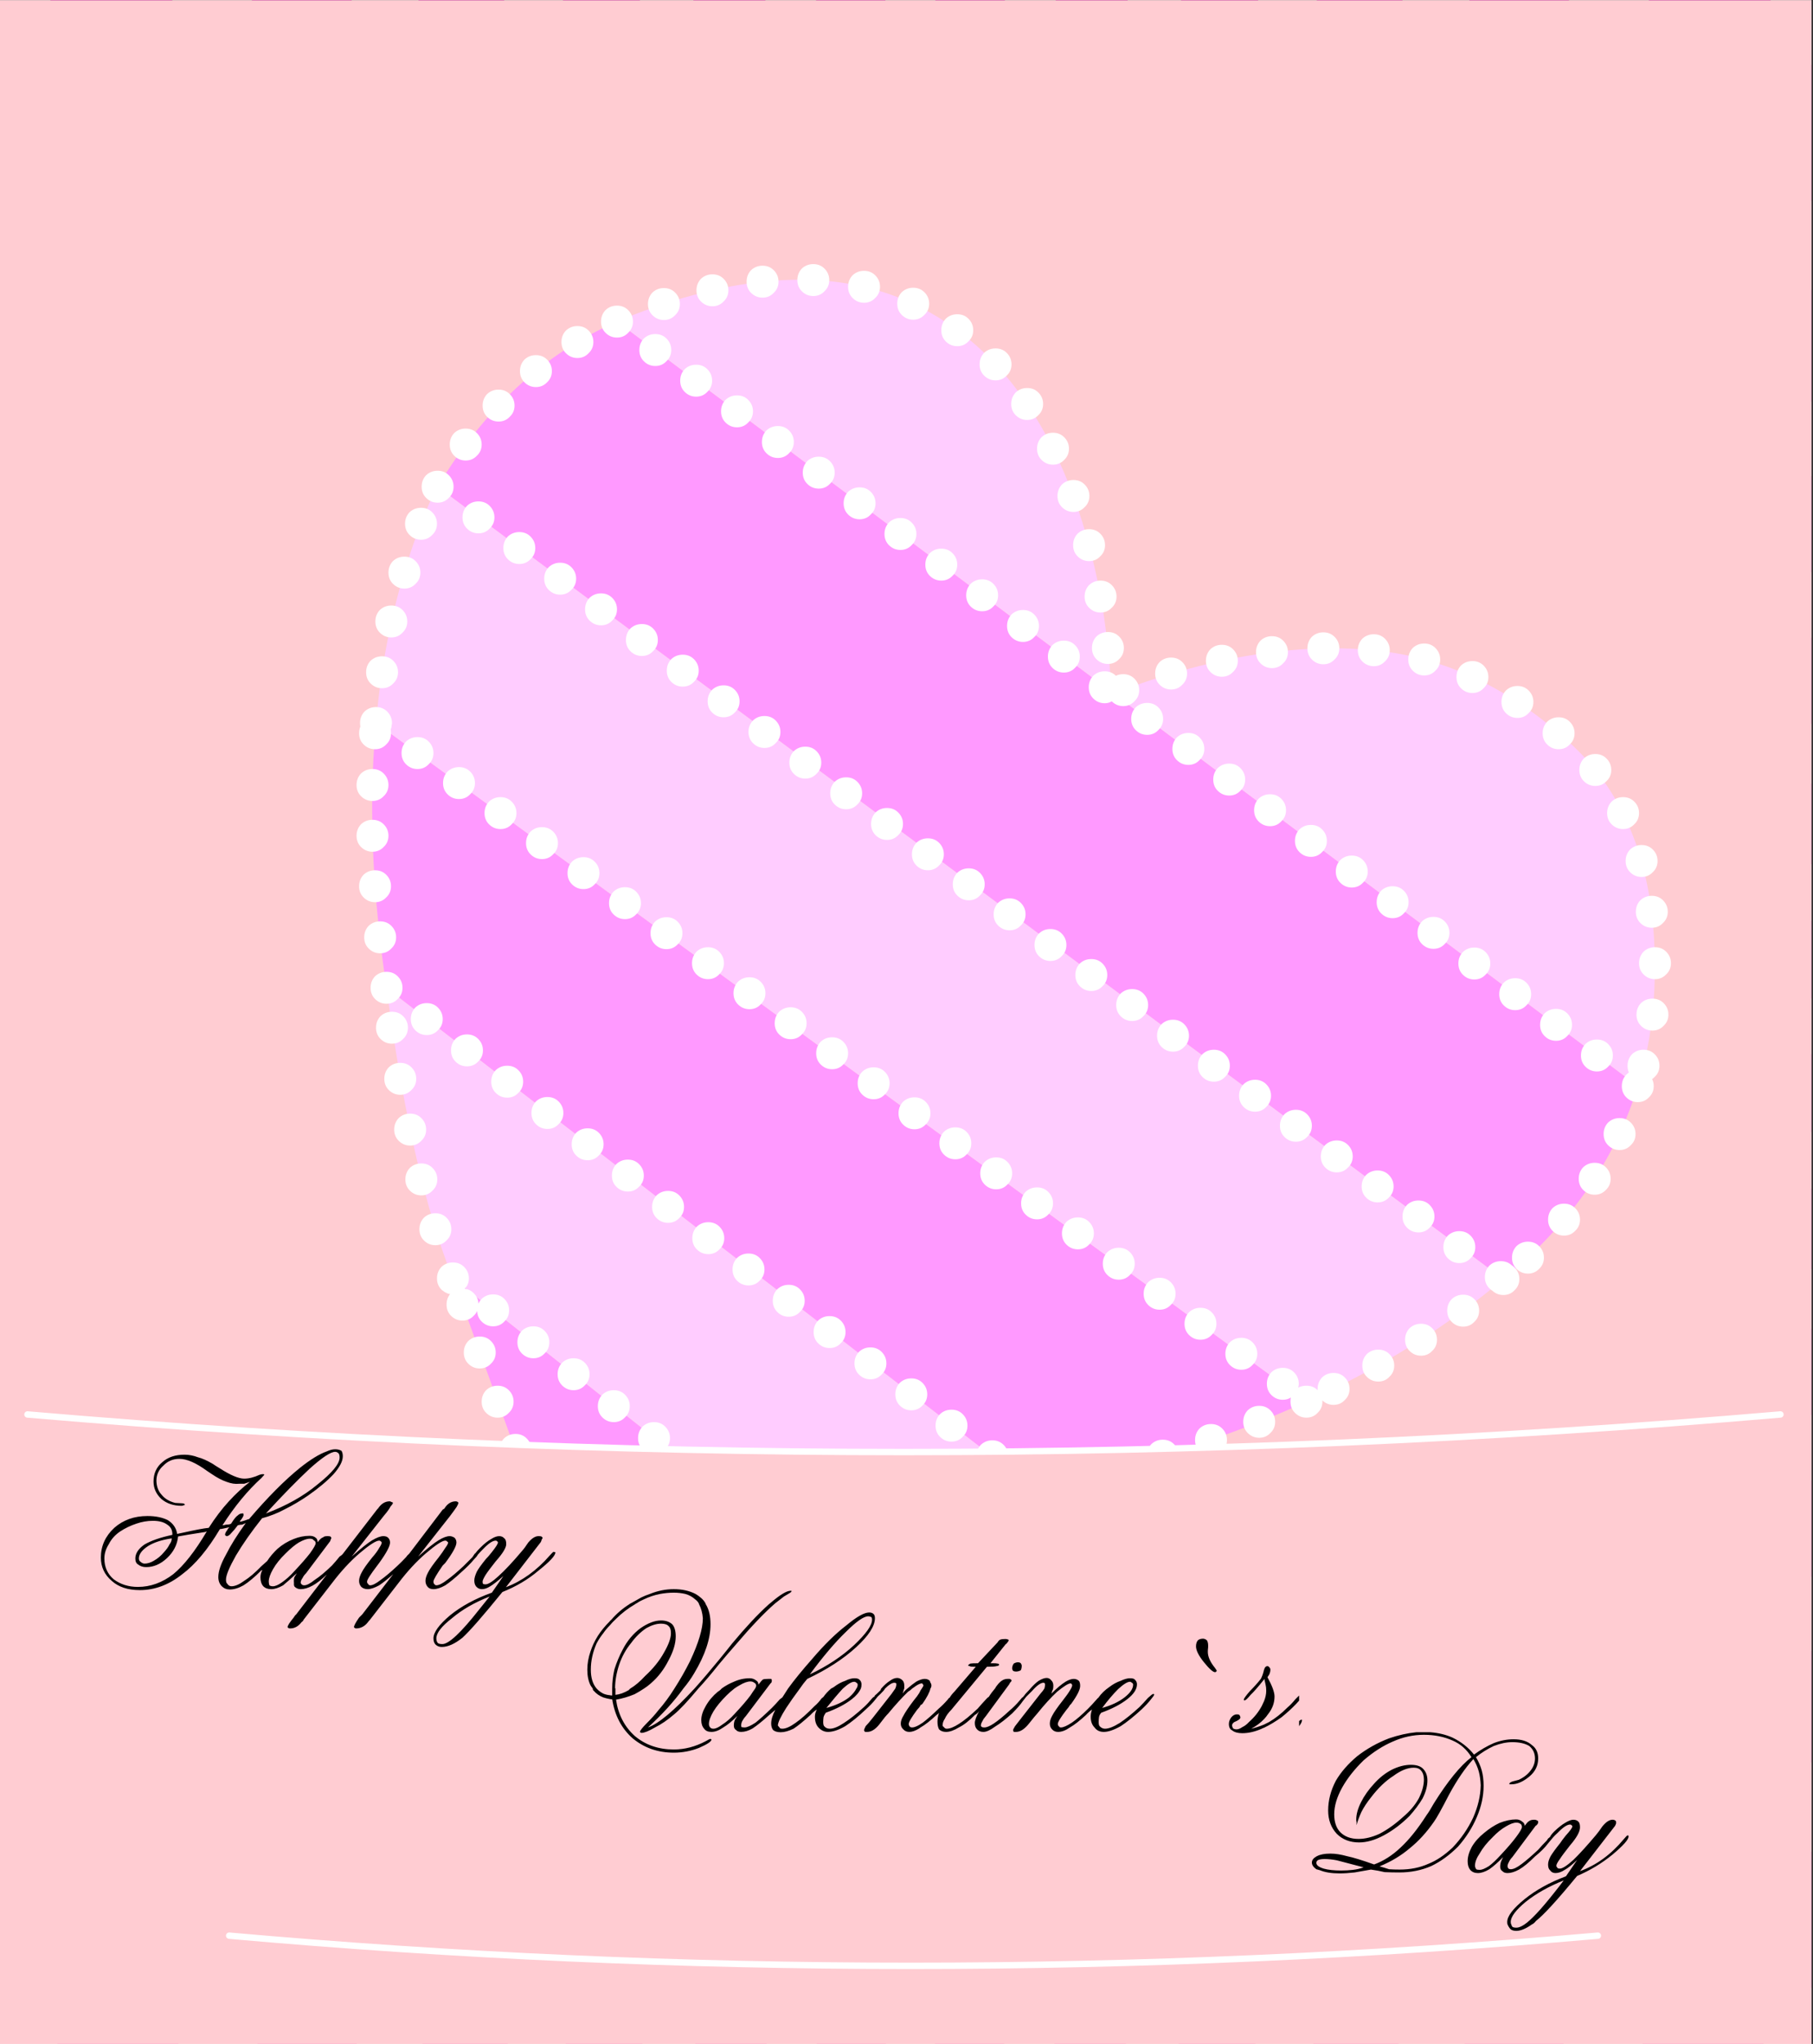 <svg xmlns="http://www.w3.org/2000/svg" xmlns:xlink="http://www.w3.org/1999/xlink" preserveAspectRatio="none" width="284" height="320"><rect width="100%" height="100%" fill="#333333" stroke="none"/><defs><g id="a"><path fill="#FFF" d="M418.8 426.1L150.7 383v15.5l268.1 27.6m208.3-274.9L432.35 420.5 651.4 151.2h-24.3M432.35 433.95l193.3 267.25h24.1l-217.4-267.25m143.1 267.25h20.2l-164.2-266.65 144 266.65m-82.85 0h16.15L429.4 435.4l63.2 265.8m39.35 0h17.7l-119.2-266.15 101.5 266.15m-112.3 0h15.05l-7.5-265.5-7.55 265.5m35.95 0h15.35L428.3 435.65l27.3 265.55m-110 0h16.2L425 435.4l-79.4 265.8m37.8 0h15.35l27.35-265.55-42.7 265.55M150.7 576.8v20.4l269.15-165.75L150.7 576.8m108.05 124.4h20.15l144.05-266.65-164.2 266.65m45.95 0h17.75l101.5-266.15L304.7 701.2m-100.1 0h24.15L422 433.95 204.6 701.2m-53.9-12.45v12.45h17.25l253.25-268-270.5 255.55m0-61.3v24.35l269.75-219.4L150.7 627.45m0-134.25v16.3L419 429.4l-268.3 63.8m0 39.7v17.9l268.65-120.35L150.7 532.9m0-77v15.5l268.1-43.05-268.1 27.55m0-36.3v15.2l268-7.6-268-7.6m0-74.75v16.35L419 425l-268.3-80.15m0-41.25v17.9l268.65 102.45L150.7 303.6m0-46.4v20.4l269.15 145.35L150.7 257.2m0-54.6v24.35l269.75 195.1L150.7 202.6m0-51.4v14.45L421.2 421.2l-255.15-270H150.7m171 0h-17.9l120.15 268.2L321.7 151.2m-43.9 0h-20.3l165.45 268.65L277.8 151.2m-50.55 0H203l219 269.3-194.75-269.3m244.05 0h-15.5l-27.5 267.6 43-267.6m-36.55 0h-15.2l7.65 267.55 7.55-267.55m-36.2 0H383.1l43 267.6-27.55-267.6m-37.25 0H345L425 419l-63.7-267.8m235.6 0h-20.35l-145.1 268.65L596.9 151.2m-46.35 0H532.7L430.45 419.4l120.1-268.2m-41.2 0H493.1L429.4 419l79.95-267.8M700.7 398.8v-15.3l-265.1 42.6 265.1-27.3m0 196.55v-20.1l-266.15-143.8 266.15 163.9M686.4 701.2h14.3v-15.3L433.2 433.2l253.2 268m14.3-51.85V625.3L433.9 432.4l266.8 216.95m0-140.75v-16.15L435.4 429.4l265.3 79.2m0 40.85v-17.7l-265.65-101.3 265.65 119m0-78.55v-15.3l-265.1-27.25 265.1 42.55m0-36.2v-15l-265 7.5 265 7.5m0-72.8v-16.15L435.4 425l265.3-63.1m0-39.25v-17.7l-265.65 119 265.65-101.3m0-43.45v-20.15l-266.15 163.9L700.7 279.2m0-50.15V205L433.9 422.05l266.8-193m0-60.55v-17.3h-12.4l-255.1 270 267.5-252.7z"/><path fill="#F0C" d="M688.3 151.2h-36.9L432.35 420.5 627.1 151.2h-30.2L431.45 419.85l145.1-268.65h-26l-120.1 268.2L532.7 151.2h-23.35L429.4 419l63.7-267.8h-21.8l-43 267.6 27.5-267.6h-21.05l-7.55 267.55-7.65-267.55h-21l27.55 267.6-43-267.6h-21.8L425 419l-80-267.8h-23.3l102.25 268.2L303.8 151.2h-26l145.15 268.65L257.5 151.2h-30.25L422 420.5 203 151.2h-36.95l255.15 270-270.5-255.55v36.95l269.75 219.45-269.75-195.1v30.25l269.15 165.75L150.7 277.6v26l268.65 120.35L150.7 321.5v23.35L419 425l-268.3-63.8V383l268.1 43.1-268.1-27.6v21.1l268 7.6-268 7.6v21.1l268.1-27.55-268.1 43.05v21.8L419 429.4l-268.3 80.1v23.4l268.65-102.45L150.7 550.8v26l269.15-145.35L150.7 597.2v30.25L420.45 432.4 150.7 651.8v36.95L421.2 433.2l-253.25 268h36.65L422 433.95 228.75 701.2h30l164.2-266.65L278.9 701.2h25.8l119.25-266.15-101.5 266.15h23.15L425 435.4l-63.2 265.8h21.6l42.7-265.55-27.35 265.55h20.9l7.55-265.5 7.5 265.5h20.9l-27.3-265.55 42.65 265.55h21.65l-63.2-265.8 79.35 265.8h23.2l-101.5-266.15 119.2 266.15h25.8l-144-266.65 164.2 266.65h30l-193.3-267.25 217.4 267.25h36.65l-253.2-268 267.5 252.7v-36.55L433.9 432.4l266.8 192.9v-29.95l-266.15-163.9 266.15 143.8v-25.8l-265.65-119 265.65 101.3V508.6l-265.3-79.2 265.3 63.05V470.9l-265.1-42.55 265.1 27.25v-20.9l-265-7.5 265-7.5v-20.9l-265.1 27.3 265.1-42.6v-21.6L435.4 425l265.3-79.25v-23.1l-265.65 101.3 265.65-119V279.2L434.55 422.95l266.15-163.9v-30l-266.8 193L700.7 205v-36.5L433.2 421.2l255.1-270z"/></g><path fill="#FFCCD2" d="M700.7 701.2v-550h-550v550h550z" id="b"/><g id="c"><path fill="#FCF" d="M65.65 153.8q.5 1.25 1 2.55l49.65 39.3q5.4-.3 11.65-.75 12.5-.8 30.3-5.2l-102-78.85q3.6 27.05 9.4 42.95m134.7 21.85q17.55-8 30.85-19.2L64.25 32.4q-1.45 2.45-3.8 9-4.55 13.1-5.85 28l145.75 106.25m-18.6-114.7q-6.95 1.9-11.55 3.9l82.05 61.4q2.25-7.2 2.6-15.2 1.1-25.95-13.7-38.95-14.7-13.25-32.25-14.25-12.5-.85-27.15 3.1m-12 3.55q-.15-5.2-1.2-12.35-2.45-15.1-8.3-26.5-8.2-15.9-22.2-22.2-17.55-7.8-43 2-1.4.5-2.7 1.1l77.4 57.95z"/><path fill="#F9F" d="M66.65 156.35q6.1 16.65 9.7 26.65 3.95 10.8 6.95 12.8 2.85 1.9 14.1 1.15 7.65-.55 18.9-1.3l-49.65-39.3m112.8 27.25q11.15-3.5 20.9-7.95L54.6 69.4q-1.4 15.05.45 32.1.5 4.8 1.2 9.35l102 78.85q9.85-2.5 21.2-6.1M169.7 65q0-.25.05-.5L92.35 6.55Q75.3 14 64.25 32.4L231.2 156.45q.8-.65 1.5-1.25 14.6-12.65 19.55-28.95l-82.05-61.4q-.3.05-.5.15z"/></g><path fill="#FFF" d="M150.55 189q-1.05 0-1.8.7-.7.75-.7 1.8t.7 1.75q.75.75 1.8.75t1.75-.75q.75-.7.75-1.75t-.75-1.8q-.7-.7-1.75-.7m-7.6-11.4q-.7.75-.7 1.8t.7 1.75q.75.75 1.8.75t1.75-.75q.75-.7.75-1.75t-.75-1.8q-.7-.7-1.75-.7t-1.8.7m10.7 6.6q0-1.05-.75-1.8-.7-.7-1.75-.7t-1.8.7q-.7.75-.7 1.8t.7 1.75q.75.75 1.8.75t1.75-.75q.75-.7.75-1.75m-13.3 8.8q0 1.05.7 1.75.75.75 1.8.75t1.75-.75q.75-.7.75-1.75t-.75-1.8q-.7-.7-1.75-.7t-1.8.7q-.7.75-.7 1.8m-7.25-.55q-.7.75-.7 1.8t.7 1.75q.75.75 1.8.75t1.75-.75q.75-.7.75-1.75t-.75-1.8q-.7-.7-1.75-.7t-1.8.7m-4.4.75q-.7-.7-1.75-.7t-1.8.7q-.7.75-.7 1.8t.7 1.75q.75.75 1.8.75t1.75-.75q.75-.7.75-1.75t-.75-1.8m11.5-20.5q-.7-.7-1.75-.7t-1.8.7q-.7.75-.7 1.8t.7 1.75q.75.75 1.8.75t1.75-.75q.75-.7.75-1.75t-.75-1.8m-9.95-4.85q-.7.75-.7 1.8t.7 1.75q.75.75 1.8.75t1.75-.75q.75-.7.75-1.75t-.75-1.8q-.7-.7-1.75-.7t-1.8.7m-2.1-3.1q0-1.05-.75-1.8-.7-.7-1.75-.7t-1.8.7q-.7.75-.7 1.8t.7 1.75q.75.75 1.8.75t1.75-.75q.75-.7.75-1.75m-11.85 28.4q-1.05 0-1.8.7-.7.75-.7 1.8t.7 1.75q.75.75 1.8.75.846 0 1.45-.5.55.3 1.2.3 1.05 0 1.75-.75.75-.7.75-1.75t-.75-1.8q-.7-.7-1.75-.7-.85 0-1.5.45-.512-.25-1.15-.25m-5.4 3.05q0-1.05-.75-1.8-.7-.7-1.75-.7t-1.8.7q-.7.75-.7 1.8t.7 1.75q.75.75 1.8.75t1.75-.75q.75-.7.75-1.75m-.15-7.45q-1.05 0-1.8.7-.7.75-.7 1.8t.7 1.75q.75.75 1.8.75t1.75-.75q.75-.7.75-1.75t-.75-1.8q-.7-.7-1.75-.7m-6.3-4.9q-1.05 0-1.8.7-.7.75-.7 1.8t.7 1.75q.75.75 1.8.75t1.75-.75q.75-.7.75-1.75t-.75-1.8q-.7-.7-1.75-.7m-5.85 11.1q-.7.75-.7 1.8t.7 1.75q.75.75 1.8.75t1.75-.75q.75-.7.75-1.75t-.75-1.8q-.7-.7-1.75-.7t-1.8.7m-7.75.4q-.7.75-.7 1.8t.7 1.75q.75.75 1.8.75t1.75-.75q.75-.7.75-1.75t-.75-1.8q-.7-.7-1.75-.7t-1.8.7m-3.35 1.15q0-1.05-.75-1.8-.7-.7-1.75-.7t-1.8.7q-.7.75-.7 1.8t.7 1.75q.75.75 1.8.75t1.75-.75q.75-.7.75-1.75m12.4-13.4q.75-.7.75-1.75t-.75-1.8q-.7-.7-1.75-.7t-1.8.7q-.7.75-.7 1.8t.7 1.75q.75.75 1.8.75t1.75-.75m-5.55-6.75q0-1.05-.75-1.8-.7-.7-1.75-.7t-1.8.7q-.7.75-.7 1.8t.7 1.75q.75.75 1.8.75t1.75-.75q.75-.7.75-1.75m-7.05-6.8q-.7-.7-1.75-.7t-1.8.7q-.7.75-.7 1.8t.7 1.75q.75.75 1.8.75t1.75-.75q.75-.7.75-1.75t-.75-1.8m33.7-11.5q-.7-.7-1.75-.7t-1.8.7q-.7.75-.7 1.8t.7 1.75q.75.75 1.8.75t1.75-.75q.75-.7.75-1.75t-.75-1.8m-6.3-1.35q.75-.7.75-1.75t-.75-1.8q-.7-.7-1.75-.7t-1.8.7q-.7.75-.7 1.8t.7 1.75q.75.75 1.8.75t1.75-.75m-6.3-8.45q-.7-.7-1.75-.7t-1.8.7q-.7.75-.7 1.8t.7 1.75q.75.75 1.8.75t1.75-.75q.75-.7.75-1.75t-.75-1.8m-9.85-4.9q-.7.75-.7 1.8t.7 1.75q.75.75 1.8.75t1.75-.75q.75-.7.75-1.75t-.75-1.8q-.7-.7-1.75-.7t-1.8.7m-2.75-4.9q-.7-.7-1.75-.7t-1.8.7q-.7.75-.7 1.8t.7 1.75q.75.75 1.8.75t1.75-.75q.75-.7.75-1.75t-.75-1.8m-9.85-4.9q-.7.75-.7 1.8t.7 1.75q.75.75 1.8.75t1.75-.75q.75-.7.75-1.75t-.75-1.8q-.7-.7-1.75-.7t-1.8.7m35.35-18.95q-.7-.7-1.75-.7t-1.8.7q-.7.75-.7 1.8t.7 1.75q.75.75 1.8.75t1.75-.75q.75-.7.75-1.75t-.75-1.8m-16.5-9.4q-.7.75-.7 1.8t.7 1.75q.75.75 1.8.75t1.75-.75q.75-.7.75-1.75t-.75-1.8q-.7-.7-1.75-.7t-1.8.7m-2.2-2.9q0-1.05-.75-1.8-.7-.7-1.75-.7t-1.8.7q-.7.75-.7 1.8t.7 1.75q.75.75 1.8.75t1.75-.75q.75-.7.75-1.75m12.25 7.6q-.7-.7-1.75-.7t-1.8.7q-.7.75-.7 1.8t.7 1.75q.75.75 1.8.75t1.75-.75q.75-.7.75-1.75t-.75-1.8m41.5 32.9q-.7.75-.7 1.8t.7 1.75q.75.75 1.8.75t1.75-.75q.75-.7.75-1.75t-.75-1.8q-.7-.7-1.75-.7t-1.8.7m-6.4-4.7q-.7.75-.7 1.8t.7 1.75q.75.75 1.8.75t1.75-.75q.75-.7.75-1.75t-.75-1.8q-.7-.7-1.75-.7t-1.8.7m-2.85-4.7q-.7-.7-1.75-.7t-1.8.7q-.7.75-.7 1.8t.7 1.75q.75.75 1.8.75t1.75-.75q.75-.7.75-1.75t-.75-1.8m-14.55-5.1q1.05 0 1.75-.75.75-.7.75-1.75t-.75-1.8q-.7-.7-1.75-.7t-1.8.7q-.7.75-.7 1.8t.7 1.75q.75.75 1.8.75m8.15.4q-.7-.7-1.75-.7t-1.8.7q-.7.75-.7 1.8t.7 1.75q.75.75 1.8.75t1.75-.75q.75-.7.75-1.75t-.75-1.8m-16.45-9.4q-.7.75-.7 1.8t.7 1.75q.75.75 1.8.75t1.75-.75q.75-.7.75-1.75t-.75-1.8q-.7-.7-1.75-.7t-1.8.7m-44.7 68.8q-1.05 0-1.8.7-.7.75-.7 1.8t.7 1.75q.75.75 1.8.75t1.75-.75q.75-.7.75-1.75t-.75-1.8q-.7-.7-1.75-.7m-4.9-6.7q-.7.75-.7 1.8t.7 1.75q.75.75 1.8.75t1.75-.75q.75-.7.75-1.75t-.75-1.8q-.7-.7-1.75-.7t-1.8.7m-3.5-5.75q0 1.05.7 1.75.75.75 1.8.75t1.75-.75q.75-.7.75-1.75t-.75-1.8q-.7-.7-1.75-.7t-1.8.7q-.7.75-.7 1.8m8.1-11.8q-1.05 0-1.8.7-.7.75-.7 1.8t.7 1.75q.75.75 1.8.75t1.75-.75q.75-.7.75-1.75t-.75-1.8q-.7-.7-1.75-.7m-10.2 2.3q-.7.75-.7 1.8t.7 1.75q.75.75 1.8.75t1.75-.75q.75-.7.75-1.75t-.75-1.8q-.7-.7-1.75-.7t-1.8.7m5.65-6.6q-.7-.7-1.75-.7t-1.8.7q-.329.352-.5.75-.047-.947-.75-1.65-.57-.57-1.4-.7.65-.642.65-1.6 0-1.05-.75-1.8-.7-.7-1.75-.7t-1.8.7q-.7.75-.7 1.8t.7 1.75l.1.1q.048.044.1.05.255.241.55.35.28.167.6.2-.55.713-.55 1.65 0 1.05.7 1.75.75.75 1.8.75t1.75-.75q.364-.34.55-.75.03.98.7 1.65.75.75 1.8.75t1.75-.75q.75-.7.75-1.75t-.75-1.8m-10.8-13.4q-1.05 0-1.8.7-.7.75-.7 1.8t.7 1.75q.75.75 1.8.75t1.75-.75q.75-.7.75-1.75t-.75-1.8q-.7-.7-1.75-.7m9.45-22.4q-.7.75-.7 1.8t.7 1.75q.75.75 1.8.75t1.75-.75q.75-.7.75-1.75t-.75-1.8q-.7-.7-1.75-.7t-1.8.7m6.3 4.9q-.7.75-.7 1.8t.7 1.75q.75.75 1.8.75t1.75-.75q.75-.7.75-1.75t-.75-1.8q-.7-.7-1.75-.7t-1.8.7m-20.45 12.2q0 1.05.7 1.75.75.75 1.8.75t1.75-.75q.75-.7.75-1.75t-.75-1.8q-.7-.7-1.75-.7t-1.8.7q-.7.75-.7 1.8m.75-10.3q-1.05 0-1.8.7-.7.75-.7 1.8t.7 1.75q.75.75 1.8.75t1.75-.75q.75-.7.75-1.75t-.75-1.8q-.7-.7-1.75-.7m.2-7.25q-.7-.7-1.75-.7t-1.8.7q-.7.75-.7 1.8t.7 1.75q.75.75 1.8.75t1.75-.75q.75-.7.75-1.75t-.75-1.8m-.55-6.2q0-1.05-.75-1.8-.7-.7-1.75-.7t-1.8.7q-.7.75-.7 1.8t.7 1.75q.75.75 1.8.75t1.75-.75q.75-.7.75-1.75m-5.15-8.05q-.7.75-.7 1.8t.7 1.75q.75.75 1.8.75t1.75-.75q.75-.7.75-1.75t-.75-1.8q-.7-.7-1.75-.7t-1.8.7M57 104.7q.75-.7.75-1.75t-.75-1.8q-.7-.7-1.75-.7t-1.8.7q-.7.75-.7 1.8t.7 1.75q.75.75 1.8.75t1.75-.75m13.6 14.15q-.7-.7-1.75-.7t-1.8.7q-.7.75-.7 1.8t.7 1.75q.75.75 1.8.75t1.75-.75q.75-.7.75-1.75t-.75-1.8m-5.55-3.1q0-1.05-.75-1.8-.7-.7-1.75-.7t-1.8.7q-.7.75-.7 1.8t.7 1.75q.75.75 1.8.75t1.75-.75q.75-.7.75-1.75M70.1 78.8q0-1.05-.75-1.8-.7-.7-1.75-.7t-1.8.7q-.7.75-.7 1.8t.7 1.75q.75.75 1.8.75t1.75-.75q.75-.7.75-1.75m2.2 2.9q-.7.75-.7 1.8t.7 1.75q.75.75 1.8.75t1.75-.75q.75-.7.75-1.75t-.75-1.8q-.7-.7-1.75-.7t-1.8.7M52.65 93.15q-.7.75-.7 1.8t.7 1.75q.75.75 1.8.75t1.75-.75q.75-.7.75-1.75t-.75-1.8q-.7-.7-1.75-.7t-1.8.7m1.4-8.6q-1.05 0-1.8.7-.7.75-.7 1.8t.7 1.75q.75.75 1.8.75t1.75-.75q.75-.7.75-1.75t-.75-1.8q-.7-.7-1.75-.7m2.5-5.45q0-1.05-.75-1.8-.7-.7-1.75-.7t-1.8.7q-.7.75-.7 1.8t.7 1.75q.75.75 1.8.75t1.75-.75q.75-.7.75-1.75M54.6 66.9q-1.05 0-1.8.7-.7.75-.7 1.8 0 .29.05.55-.2.484-.2 1.05 0 1.05.7 1.75.75.75 1.8.75t1.75-.75q.75-.7.75-1.75 0-.303-.05-.6.142-.306.15-.7.045-.083.05-.2v-.1q0-1.05-.75-1.8-.7-.7-1.75-.7m.95-7.95q-1.05 0-1.8.7-.7.75-.7 1.8t.7 1.75q.75.75 1.8.75t1.75-.75q.75-.7.75-1.75t-.75-1.8q-.7-.7-1.75-.7m3.95-5.45q0-1.05-.75-1.8-.7-.7-1.75-.7t-1.8.7q-.7.75-.7 1.8t.7 1.75q.75.75 1.8.75t1.75-.75q.75-.7.75-1.75m4.1 20.6q0-1.05-.75-1.8-.7-.7-1.75-.7t-1.8.7q-.7.75-.7 1.8t.7 1.75q.75.75 1.8.75t1.75-.75q.75-.7.75-1.75m15.2-33.9q-.7-.7-1.75-.7t-1.8.7q-.7.75-.7 1.8t.7 1.75q.75.75 1.8.75t1.75-.75q.75-.7.75-1.75t-.75-1.8m-8.15-5.5q-1.05 0-1.8.7-.7.75-.7 1.8t.7 1.75q.75.75 1.8.75t1.75-.75q.75-.7.75-1.75t-.75-1.8q-.7-.7-1.75-.7m-6.4-4.8q-1.05 0-1.8.7-.7.75-.7 1.8t.7 1.75q.75.75 1.8.75t1.75-.75q.75-.7.75-1.75T66 30.6q-.7-.7-1.75-.7m-5.1 8.3q0 1.05.7 1.75.75.75 1.8.75t1.75-.75q.75-.7.75-1.75t-.75-1.8q-.7-.7-1.75-.7t-1.8.7q-.7.75-.7 1.8m-1.9 5.85q-.7.75-.7 1.8t.7 1.75q.75.75 1.8.75t1.75-.75q.75-.7.75-1.75t-.75-1.8q-.7-.7-1.75-.7t-1.8.7M73.8 17.2q-1.05 0-1.8.7-.7.75-.7 1.8t.7 1.75q.75.75 1.8.75t1.75-.75q.75-.7.75-1.75t-.75-1.8q-.7-.7-1.75-.7m-5.15 6.1q-1.05 0-1.8.7-.7.75-.7 1.8t.7 1.75q.75.75 1.8.75t1.75-.75q.75-.7.75-1.75T70.4 24q-.7-.7-1.75-.7m86.95 74.25q-.7-.7-1.75-.7t-1.8.7q-.7.75-.7 1.8t.7 1.75q.75.75 1.8.75t1.75-.75q.75-.7.75-1.75t-.75-1.8m-10.65-2.9q0 1.05.7 1.75.75.75 1.8.75t1.75-.75q.75-.7.75-1.75t-.75-1.8q-.7-.7-1.75-.7t-1.8.7q-.7.75-.7 1.8m-3.9-7.2q-1.05 0-1.8.7-.7.75-.7 1.8t.7 1.75q.75.75 1.8.75t1.75-.75q.75-.7.75-1.75t-.75-1.8q-.7-.7-1.75-.7M130 78.6q-.7-.7-1.75-.7t-1.8.7q-.7.75-.7 1.8t.7 1.75q.75.75 1.8.75t1.75-.75q.75-.7.75-1.75t-.75-1.8m2.85 4.8q-.7.75-.7 1.8t.7 1.75q.75.75 1.8.75t1.75-.75q.75-.7.75-1.75t-.75-1.8q-.7-.7-1.75-.7t-1.8.7m25.6-29.2q0-1.05-.75-1.8-.7-.7-1.75-.7t-1.8.7q-.7.75-.7 1.8t.7 1.75q.75.75 1.8.75t1.75-.75q.75-.7.75-1.75m-39.1 21.4q0 1.05.7 1.75.75.75 1.8.75t1.75-.75q.75-.7.75-1.75t-.75-1.8q-.7-.7-1.75-.7t-1.8.7q-.7.75-.7 1.8m-24 20.2q-.7-.7-1.75-.7t-1.8.7q-.7.75-.7 1.8t.7 1.75q.75.75 1.8.75t1.75-.75q.75-.7.75-1.75t-.75-1.8m-13-5.85q.75-.7.75-1.75t-.75-1.8q-.7-.7-1.75-.7t-1.8.7q-.7.75-.7 1.8t.7 1.75q.75.75 1.8.75t1.75-.75m6.5 1.15q-.7-.7-1.75-.7t-1.8.7q-.7.75-.7 1.8t.7 1.75q.75.75 1.8.75t1.75-.75q.75-.7.75-1.75t-.75-1.8m2.75-37.75q.75-.7.75-1.75t-.75-1.8q-.7-.7-1.75-.7t-1.8.7q-.7.75-.7 1.8t.7 1.75q.75.75 1.8.75t1.75-.75M98 54.6q-.7-.7-1.75-.7t-1.8.7q-.7.75-.7 1.8t.7 1.75q.75.75 1.8.75t1.75-.75q.75-.7.75-1.75T98 54.6M117.2 69q-.7-.7-1.75-.7t-1.8.7q-.7.75-.7 1.8t.7 1.75q.75.75 1.8.75t1.75-.75q.75-.7.75-1.75t-.75-1.8m-10.65-3q0 1.05.7 1.75.75.75 1.8.75t1.75-.75q.75-.7.75-1.75t-.75-1.8q-.7-.7-1.75-.7t-1.8.7q-.7.75-.7 1.8m-1.4-4.8q0-1.05-.75-1.8-.7-.7-1.75-.7t-1.8.7q-.7.75-.7 1.8t.7 1.75q.75.75 1.8.75t1.75-.75q.75-.7.75-1.75M85.2 45q-.7-.7-1.75-.7t-1.8.7q-.7.75-.7 1.8t.7 1.75q.75.75 1.8.75t1.75-.75q.75-.7.75-1.75T85.2 45m-3.8-28.95q.75-.7.75-1.75t-.75-1.8q-.7-.7-1.75-.7t-1.8.7q-.7.75-.7 1.8t.7 1.75q.75.75 1.8.75t1.75-.75m2.95-8.1q-.7.75-.7 1.8t.7 1.75q.75.75 1.8.75t1.75-.75q.75-.7.75-1.75t-.75-1.8q-.7-.7-1.75-.7t-1.8.7M100.1 9.2q-.7-.7-1.75-.7t-1.8.7q-.7.75-.7 1.8t.7 1.75q.75.75 1.8.75t1.75-.75q.75-.7.75-1.75t-.75-1.8m-6-4.45q-.7-.7-1.75-.7t-1.8.7q-.7.75-.7 1.8t.7 1.75q.75.75 1.8.75t1.75-.75q.75-.7.75-1.75t-.75-1.8m25.2 18.85q-.7-.7-1.75-.7t-1.8.7q-.7.75-.7 1.8t.7 1.75q.75.75 1.8.75t1.75-.75q.75-.7.75-1.75t-.75-1.8m-10.65-3q0 1.05.7 1.75.75.75 1.8.75t1.75-.75q.75-.7.75-1.75t-.75-1.8q-.7-.7-1.75-.7t-1.8.7q-.7.75-.7 1.8m-1.4-4.8q0-1.05-.75-1.8-.7-.7-1.75-.7t-1.8.7q-.7.75-.7 1.8t.7 1.75q.75.75 1.8.75t1.75-.75q.75-.7.75-1.75m-5.05-12q0-1.05-.75-1.8-.7-.7-1.75-.7t-1.8.7q-.7.75-.7 1.8t.7 1.75q.75.75 1.8.75t1.75-.75q.75-.7.75-1.75m49.1 43.8q-.7-.7-1.75-.7t-1.8.7q-.7.75-.7 1.8t.7 1.75q.75.75 1.8.75t1.75-.75q.75-.7.75-1.75t-.75-1.8m-10.65-3q0 1.05.7 1.75.75.75 1.8.75t1.75-.75q.75-.7.75-1.75t-.75-1.8q-.7-.7-1.75-.7t-1.8.7q-.7.75-.7 1.8m-1.4-4.8q0-1.05-.75-1.8-.7-.7-1.75-.7t-1.8.7q-.7.75-.7 1.8t.7 1.75q.75.75 1.8.75t1.75-.75q.75-.7.75-1.75m-12.8-9.6q0-1.05-.75-1.8-.7-.7-1.75-.7t-1.8.7q-.7.75-.7 1.8t.7 1.75q.75.75 1.8.75t1.75-.75q.75-.7.75-1.75m6.4 4.8q0-1.05-.75-1.8-.7-.7-1.75-.7t-1.8.7q-.7.75-.7 1.8t.7 1.75q.75.75 1.8.75t1.75-.75q.75-.7.75-1.75m8.4-31.25q0-1.05-.75-1.8-.7-.7-1.75-.7t-1.8.7q-.7.75-.7 1.8t.7 1.75q.75.75 1.8.75t1.75-.75q.75-.7.75-1.75m15.35 13.2q-1.05 0-1.8.7-.7.75-.7 1.8t.7 1.75q.75.75 1.8.75t1.75-.75q.75-.7.75-1.75t-.75-1.8q-.7-.7-1.75-.7m-4.95-6.2q-1.05 0-1.8.7-.7.75-.7 1.8t.7 1.75q.75.75 1.8.75t1.75-.75q.75-.7.75-1.75t-.75-1.8q-.7-.7-1.75-.7m-6-5.35q-1.05 0-1.8.7-.7.75-.7 1.8t.7 1.75q.75.75 1.8.75t1.75-.75q.75-.7.75-1.75t-.75-1.8q-.7-.7-1.75-.7m101.6 133.55q-.7-.7-1.75-.7t-1.8.7q-.7.75-.7 1.8t.7 1.75q.75.75 1.8.75t1.75-.75q.75-.7.75-1.75t-.75-1.8m-.35-5.2q0 1.05.7 1.75.75.75 1.8.75t1.75-.75q.75-.7.75-1.75t-.75-1.8q-.7-.7-1.75-.7t-1.8.7q-.7.75-.7 1.8m4.45-12.5q-.7.75-.7 1.8 0 .594.2 1.05-.199.162-.4.35-.7.75-.7 1.8t.7 1.75q.75.75 1.8.75T254 128q.75-.7.75-1.75 0-.602-.25-1.1.214-.151.4-.35.75-.7.75-1.75t-.75-1.8q-.7-.7-1.75-.7t-1.8.7m-7.3-1.6q-.7.75-.7 1.8t.7 1.75q.75.75 1.8.75t1.75-.75q.75-.7.75-1.75t-.75-1.8q-.7-.7-1.75-.7t-1.8.7m8-4.6q0 1.05.7 1.75.75.75 1.8.75t1.75-.75q.75-.7.75-1.75t-.75-1.8q-.7-.7-1.75-.7t-1.8.7q-.7.75-.7 1.8m4.65-9.85q-.7-.7-1.75-.7t-1.8.7q-.7.75-.7 1.8t.7 1.75q.75.75 1.8.75t1.75-.75q.75-.7.75-1.75t-.75-1.8m-35.9 60.75q0-1.05-.75-1.8-.7-.7-1.75-.7t-1.8.7q-.7.75-.7 1.8t.7 1.75q.75.75 1.8.75t1.75-.75q.75-.7.75-1.75m-11 2.25q-.7.75-.7 1.8t.7 1.75q.75.75 1.8.75t1.75-.75q.75-.7.75-1.75t-.75-1.8q-.7-.7-1.75-.7t-1.8.7m16.85-8.6q-.7-.7-1.75-.7t-1.8.7q-.7.75-.7 1.8t.7 1.75q.75.75 1.8.75t1.75-.75q.75-.7.75-1.75t-.75-1.8m.15-8.15q0-1.05-.75-1.8-.7-.7-1.75-.7t-1.8.7q-.7.75-.7 1.8t.7 1.75q.75.75 1.8.75t1.75-.75q.75-.7.75-1.75m6.15 6.75q.75-.7.75-1.75t-.75-1.8q-.22-.22-.5-.4-.654-.6-1.65-.6-1.05 0-1.8.7-.7.75-.7 1.8t.7 1.75q.237.237.5.4.722.65 1.7.65 1.05 0 1.75-.75m3.85-6.9q-.7-.7-1.75-.7t-1.8.7q-.7.75-.7 1.8t.7 1.75q.75.75 1.8.75t1.75-.75q.75-.7.75-1.75t-.75-1.8m-53.2 28.55q-.7.75-.7 1.8t.7 1.75q.75.75 1.8.75t1.75-.75q.75-.7.75-1.75t-.75-1.8q-.7-.7-1.75-.7t-1.8.7m11.85-1.05q0-1.05-.75-1.8-.7-.7-1.75-.7t-1.8.7q-.7.75-.7 1.8t.7 1.75q.75.75 1.8.75t1.75-.75q.75-.7.75-1.75m-31.1 7.95q-.7-.7-1.75-.7t-1.8.7q-.528.566-.65 1.3l-.15-.15q-.31-.31-.7-.5l-.1-.1q-.7-.7-1.75-.7t-1.8.7q-.7.75-.7 1.8t.7 1.75q.33.33.7.5l.1.1q.75.75 1.8.75t1.75-.75q.564-.527.7-1.25l.1.1q.75.75 1.8.75t1.75-.75q.75-.7.75-1.75t-.75-1.8m5.85-2.8q-1.05 0-1.8.7-.7.75-.7 1.8t.7 1.75q.75.75 1.8.75t1.75-.75q.75-.7.75-1.75t-.75-1.8q-.7-.7-1.75-.7m9.4-1.65q-.7-.7-1.75-.7t-1.8.7q-.7.75-.7 1.8t.7 1.75q.75.75 1.8.75t1.75-.75q.75-.7.75-1.75t-.75-1.8m-6.15-28.25q0-1.05-.75-1.8-.7-.7-1.75-.7t-1.8.7q-.7.75-.7 1.8t.7 1.75q.75.75 1.8.75t1.75-.75q.75-.7.75-1.75m2.1 2.9q-.7.75-.7 1.8t.7 1.75q.75.75 1.8.75t1.75-.75q.75-.7.75-1.75t-.75-1.8q-.7-.7-1.75-.7t-1.8.7m22.85 14.1q-.7-.7-1.75-.7t-1.8.7q-.7.75-.7 1.8t.7 1.75q.75.75 1.8.75.72 0 1.25-.35-.05.308-.05.65 0 1.05.7 1.75.75.75 1.8.75t1.75-.75q.75-.7.75-1.75v-.2q.73.7 1.75.7 1.05 0 1.75-.75.75-.7.75-1.75t-.75-1.8q-.7-.7-1.75-.7t-1.8.7q-.7.75-.7 1.8v.2q-.7-.7-1.75-.7-.703 0-1.3.3.1-.277.1-.6 0-1.05-.75-1.8m-12.15-7.6q0-1.05-.75-1.8-.7-.7-1.75-.7t-1.8.7q-.7.75-.7 1.8t.7 1.75q.75.75 1.8.75t1.75-.75q.75-.7.75-1.75m3.9 2.2q-1.05 0-1.8.7-.7.75-.7 1.8t.7 1.75q.75.75 1.8.75t1.75-.75q.75-.7.75-1.75t-.75-1.8q-.7-.7-1.75-.7m6.05-33.2q0 1.05.7 1.75.75.75 1.8.75t1.75-.75q.75-.7.75-1.75t-.75-1.8q-.7-.7-1.75-.7t-1.8.7q-.7.75-.7 1.8m-2.15-2.95q.75-.7.75-1.75t-.75-1.8q-.7-.7-1.75-.7t-1.8.7q-.7.75-.7 1.8t.7 1.75q.75.75 1.8.75t1.75-.75m-29.5 17.3q-1.05 0-1.8.7-.7.75-.7 1.8t.7 1.75q.75.75 1.8.75t1.75-.75q.75-.7.75-1.75t-.75-1.8q-.7-.7-1.75-.7m16.65-30.25q-.7-.7-1.75-.7t-1.8.7q-.7.75-.7 1.8t.7 1.75q.75.75 1.8.75t1.75-.75q.75-.7.75-1.75t-.75-1.8m-10.65-3q0 1.05.7 1.75.75.75 1.8.75t1.75-.75q.75-.7.75-1.75t-.75-1.8q-.7-.7-1.75-.7t-1.8.7q-.7.75-.7 1.8m-5.7-6.5q-.7.75-.7 1.8t.7 1.75q.75.75 1.8.75t1.75-.75q.75-.7.75-1.75t-.75-1.8q-.7-.7-1.75-.7t-1.8.7m-2.1-2.9q0-1.05-.75-1.8-.7-.7-1.75-.7t-1.8.7q-.7.75-.7 1.8t.7 1.75q.75.75 1.8.75t1.75-.75q.75-.7.75-1.75m21.3 17.1q-.7.75-.7 1.8t.7 1.75q.75.75 1.8.75t1.75-.75q.75-.7.75-1.75t-.75-1.8q-.7-.7-1.75-.7t-1.8.7m58.4 24.1q-.7-.7-1.75-.7t-1.8.7q-.7.75-.7 1.8t.7 1.75q.75.75 1.8.75t1.75-.75q.75-.7.75-1.75t-.75-1.8m-22.8-.5q-.7-.7-1.75-.7t-1.8.7q-.7.75-.7 1.8t.7 1.75q.75.75 1.8.75t1.75-.75q.75-.7.75-1.75t-.75-1.8m-9.95-4.7q-.7.75-.7 1.8t.7 1.75q.75.75 1.8.75t1.75-.75q.75-.7.75-1.75t-.75-1.8q-.7-.7-1.75-.7t-1.8.7m-2.85-4.7q-.7-.7-1.75-.7t-1.8.7q-.7.75-.7 1.8t.7 1.75q.75.75 1.8.75t1.75-.75q.75-.7.75-1.75t-.75-1.8m15.15-35q-.7-.7-1.75-.7t-1.8.7q-.7.75-.7 1.8t.7 1.75q.75.75 1.8.75T222 104q.75-.7.75-1.75t-.75-1.8m19.2 14.4q-.7-.7-1.75-.7t-1.8.7q-.7.75-.7 1.8t.7 1.75q.75.75 1.8.75t1.75-.75q.75-.7.75-1.75t-.75-1.8m-12.8-9.6q-.7-.7-1.75-.7t-1.8.7q-.7.75-.7 1.8t.7 1.75q.75.75 1.8.75t1.75-.75q.75-.7.75-1.75t-.75-1.8m6.4 4.8q-.7-.7-1.75-.7t-1.8.7q-.7.75-.7 1.8t.7 1.75q.75.75 1.8.75t1.75-.75q.75-.7.75-1.75t-.75-1.8m-22.75-14.4q-.7.75-.7 1.8t.7 1.75q.75.75 1.8.75t1.75-.75q.75-.7.75-1.75t-.75-1.8q-.7-.7-1.75-.7t-1.8.7m-2.1-3q0-1.05-.75-1.8-.7-.7-1.75-.7t-1.8.7q-.7.75-.7 1.8t.7 1.75q.75.75 1.8.75t1.75-.75q.75-.7.75-1.75M213.4 58q0-1.05-.75-1.8-.7-.7-1.75-.7t-1.8.7q-.7.75-.7 1.8t.7 1.75q.75.75 1.8.75t1.75-.75q.75-.7.75-1.75m3.6-.35q-.7.75-.7 1.8t.7 1.75q.75.75 1.8.75t1.75-.75q.75-.7.75-1.75t-.75-1.8q-.7-.7-1.75-.7t-1.8.7M242.35 71q0-1.05-.75-1.8-.7-.7-1.75-.7t-1.8.7q-.7.75-.7 1.8t.7 1.75q.75.75 1.8.75t1.75-.75q.75-.7.75-1.75m-11.45-4.9q0 1.05.7 1.75.75.75 1.8.75t1.75-.75q.75-.7.75-1.75t-.75-1.8q-.7-.7-1.75-.7t-1.8.7q-.7.75-.7 1.8m-4.55-6.4q-1.05 0-1.8.7-.7.75-.7 1.8t.7 1.75q.75.75 1.8.75t1.75-.75q.75-.7.75-1.75t-.75-1.8q-.7-.7-1.75-.7M190 76.45q-.7-.7-1.75-.7t-1.8.7q-.7.75-.7 1.8t.7 1.75q.75.75 1.8.75T190 80q.75-.7.75-1.75t-.75-1.8m11.05 8.9q-1.05 0-1.8.7-.7.75-.7 1.8t.7 1.75q.75.75 1.8.75t1.75-.75q.75-.7.75-1.75t-.75-1.8q-.7-.7-1.75-.7m-3.9-2.3q0-1.05-.75-1.8-.7-.7-1.75-.7t-1.8.7q-.7.75-.7 1.8t.7 1.75q.75.75 1.8.75t1.75-.75q.75-.7.75-1.75m-20-16.1q-.7-.7-1.75-.7t-1.8.7q-.7.75-.7 1.8t.7 1.75q.75.75 1.8.75t1.75-.75q.75-.7.75-1.75t-.75-1.8m-10.2-1.4q.75.75 1.8.75.629 0 1.1-.3.772.75 1.8.75 1.05 0 1.75-.75.75-.7.75-1.75t-.75-1.8q-.7-.7-1.75-.7-.629 0-1.15.25-.7-.7-1.75-.7t-1.8.7q-.7.75-.7 1.8t.7 1.75M171 59.4q.75-.7.75-1.75t-.75-1.8q-.7-.7-1.75-.7t-1.8.7q-.7.75-.7 1.8t.7 1.75q.75.75 1.8.75t1.75-.75m-6.9 1.35q.75-.7.75-1.75t-.75-1.8q-.7-.7-1.75-.7t-1.8.7q-.7.75-.7 1.8t.7 1.75q.75.75 1.8.75t1.75-.75m13.25-.9q-.7.75-.7 1.8t.7 1.75q.75.75 1.8.75t1.75-.75q.75-.7.75-1.75t-.75-1.8q-.7-.7-1.75-.7t-1.8.7m7 13.6q0-1.05-.75-1.8-.7-.7-1.75-.7t-1.8.7q-.7.75-.7 1.8t.7 1.75q.75.75 1.8.75t1.75-.75q.75-.7.75-1.75m.95-15.6q-.7.75-.7 1.8t.7 1.75q.75.75 1.8.75t1.75-.75q.75-.7.75-1.75t-.75-1.8q-.7-.7-1.75-.7t-1.8.7m15.9-1.95q-.7.75-.7 1.8t.7 1.75q.75.75 1.8.75t1.75-.75q.75-.7.75-1.75t-.75-1.8q-.7-.7-1.75-.7t-1.8.7m-4.5.6q-.7-.7-1.75-.7t-1.8.7q-.7.75-.7 1.8t.7 1.75q.75.75 1.8.75t1.75-.75q.75-.7.75-1.75t-.75-1.8m-26.85-8.7q-.7-.7-1.75-.7t-1.8.7q-.7.75-.7 1.8t.7 1.75q.75.75 1.8.75t1.75-.75q.75-.7.75-1.75t-.75-1.8m-1.8-4.5q.75-.7.75-1.75t-.75-1.8q-.7-.7-1.75-.7t-1.8.7q-.7.75-.7 1.8t.7 1.75q.75.75 1.8.75t1.75-.75m-2.45-11.25q-.7-.7-1.75-.7t-1.8.7q-.7.75-.7 1.8t.7 1.75q.75.75 1.8.75t1.75-.75q.75-.7.75-1.75t-.75-1.8m-3.2-3.85q.75-.7.75-1.75t-.75-1.8q-.7-.7-1.75-.7t-1.8.7q-.7.75-.7 1.8t.7 1.75q.75.75 1.8.75t1.75-.75m90.25 68.95q-.7.75-.7 1.8t.7 1.75q.75.75 1.8.75t1.75-.75q.75-.7.75-1.75t-.75-1.8q-.7-.7-1.75-.7t-1.8.7m.2-8.65q-1.05 0-1.8.7-.7.75-.7 1.8t.7 1.75q.75.75 1.8.75t1.75-.75q.75-.7.75-1.75t-.75-1.8q-.7-.7-1.75-.7m-1.15-6.8q-.7-.7-1.75-.7t-1.8.7q-.7.75-.7 1.8t.7 1.75q.75.75 1.8.75t1.75-.75q.75-.7.75-1.75t-.75-1.8m-4.35-6.75q-.7-.7-1.75-.7t-1.8.7q-.7.75-.7 1.8t.7 1.75q.75.75 1.8.75t1.75-.75q.75-.7.75-1.75t-.75-1.8M132.8-.7q-.7-.7-1.75-.7t-1.8.7q-.7.75-.7 1.8t.7 1.75q.75.75 1.8.75t1.75-.75q.75-.7.75-1.75t-.75-1.8m-7.95-1.05q-.7-.7-1.75-.7t-1.8.7q-.7.75-.7 1.8t.7 1.75q.75.75 1.8.75t1.75-.75q.75-.7.75-1.75t-.75-1.8m-7.95.25q-.7-.7-1.75-.7t-1.8.7q-.7.75-.7 1.8t.7 1.75q.75.75 1.8.75t1.75-.75q.75-.7.75-1.75t-.75-1.8m-7.85 1.35q-.7-.7-1.75-.7t-1.8.7q-.7.75-.7 1.8t.7 1.75q.75.75 1.8.75t1.75-.75q.75-.7.75-1.75t-.75-1.8z" id="d"/><path fill="#FFCCD2" d="M31.6 259.25q106.255 9.45 214.4 0l28.6-81.6q-137.3 11.773-274.6 0l31.6 81.6z" id="e"/><path d="M199.65 225.55v-.1h-.15q-.05 0-.3.2v.8q.45-.6.45-.9m-9.1-3.3v.15h.15q.2 0 .9-.85.75-.7 2.1-2.4 0-.05.05-.1l.2.9q.1.4.1.95 0 .8-.35 1.65-.15.35-.35.75-.75 1.4-2 2.5-.5.55-1.05.8-.5.35-.9.35-.3 0-.55-.15-.15-.3-.15-.45 0-.45.7-.7.6-.3.6-.55 0-.2-.15-.4-.1-.1-.4-.1-.5 0-.9.5-.35.5-.35 1 0 .75.5 1 .55.45 1.6.45 1.45 0 3.05-.7.15-.1.35-.15 1.35-.65 2.75-1.65 1.3-1.05 2.3-2.1.25-.3.45-.5v-.8l-.6.6q-.6.75-1.25 1.3-1.4 1.4-2.85 2.25l-.8.4q-1.1.45-2 .65 1.2-.65 2-1.5.35-.35.65-.8 1-1.25 1-2.75 0-1-1.1-3 0-.05.25-.4.2-.4.2-.8 0-.2-.15-.35-.15-.2-.3-.2-.4 0-.55.6-.05.1-.05.2-.2.75-.45 1.2-.7.9-1.7 1.9-.95 1.1-.95 1.3m-7.2-9.25q-.3.35-.3.95 0 .95 1.25 2.5t1.75 1.55q.1 0 .15-.1.1-.05.1-.1 0-.1-.3-.5-1.1-1.35-1.1-2.5 0-.3.05-.7v-.3q0-.5-.2-.8-.3-.25-.6-.25-.5 0-.8.25m34.2 14.4q-2.05.2-4.25.95-2.75 1.05-5 2.8-2.15 1.8-3.35 3.85-1.2 2.3-1.2 4.65 0 2.2 1.35 3.65 1.35 1.35 3.5 1.35 1.8 0 3.85-1.1 2.15-1.15 4.05-3.05 1.25-1.4 2.05-2.75.75-1.5.75-2.8 0-1.15-.7-1.85-.6-.6-1.9-.6-1.4 0-2.95.75-1.55.8-2.8 2.2-1.3 1.4-2.05 2.9-.75 1.5-.75 2.7 0 .25.05.4v.5q.25-.95.75-2.05.55-1.1 1.55-2.35 1.65-2.15 3.45-3.3 1.75-1.3 3.2-1.3.8 0 1.15.45.45.5.45 1.4 0 1.35-.8 2.95-.85 1.55-2.45 2.9-1.8 1.65-3.7 2.65-1.75.8-3.3.8-1.8 0-2.85-1.05-.95-1-.95-2.8 0-1.95 1.25-4.2 1.2-2.15 3.35-4.25 2.25-1.95 4.6-2.95 2.35-1.05 4.85-1.05 2.5 0 4.5.9 1.85.8 2.95 2.6-2.65 2.05-5.9 7.25-.7 1.25-1.15 1.85-2.05 3.2-4.05 5.05-1.95 1.85-4.15 2.65-2.8-1-4.25-1.3-1.45-.4-2.6-.4-1.35 0-2.1.4l-.1.05q-.7.4-.7.95 0 .55.7 1.05.15.05.55.15 1.2.5 3.1.5 1.05 0 2.35-.15 1.2-.2 2.55-.45 1.1.15 2.15.4 1.15.05 2.3.05 2.7 0 5-1 2.2-1.05 4.2-3.05 1.9-2.15 2.95-4.65 1.05-2.45 1.05-4.85 0-1.4-.3-2.45-.3-1.05-.9-2.05 1.3-1.05 2.8-1.75 1.55-.6 2.9-.6 1.65 0 2.65.6.9.75.9 1.95 0 1-.65 1.85-.7.95-1.9 1.5-.4.1-.95.25-.6.2-.5.45h.3q1.35 0 2.8-1.2 1.4-1.15 1.4-2.85 0-1.4-1-2.1-1-.9-2.85-.9-1.55 0-3.1.6-1.6.7-3.1 1.8-1.3-1.65-3.35-2.65-1.55-.7-3.5-.85h-2.2m-14.35 19.85q.85 0 1.9.2 1.15.3 4.2 1.1-.8.3-1.7.4-.85.1-1.8.1-1.7 0-2.75-.3-1.15-.35-1.15-.9 0-.3.3-.45.35-.15 1-.15m17.1-5.8q.6-.8 2.4-4.3 1.9-3.5 3.8-5.55.55.9.85 1.95.25.95.3 2.15-.05 2.5-1.2 5.1-1.2 2.55-3.2 4.65-1.9 1.8-3.8 2.55-2 .9-4.5.9-.9 0-1.65-.05-.75-.25-1.5-.45 2.7-1.1 4.75-2.85 2.05-1.65 3.75-4.1m28.45-.2q-.15-.15-.45-.15-.75 0-1.6 1.05-.5.75-1 1.35-2.15 2.55-3.55 3.9-1.5 1.35-2.1 1.35-.35 0-.4-.15-.15-.15-.15-.3 0-.3.55-1.05.45-.7 1.6-2.15 1.55-1.8 1.55-2.8 0-.6-.2-.85-.3-.35-.85-.35-.5 0-1.3.5-.7.4-1.65 1.3-.55.55-.7.9-.2.15-.3.25-.05.1-.2.3-.75.75-1.35 1.45-1.55 1.45-2.55 2.2-1.1.85-1.75.85-.2 0-.35-.1-.15-.2-.15-.35 0-.3.2-.65.2-.45.55-.8l3.65-4.9q.2-.1.35-.35.05-.15.05-.3 0-.1-.1-.15-.25-.15-.5-.15-.55 0-.8.2-.25.1-.7.75-.05-.45-.4-.65-.4-.35-.95-.35-1.2 0-2.6.55-1.2.55-2.4 1.55-1.25 1-1.95 2.2-.65 1.2-.65 2.25 0 .85.4 1.35.45.5 1.2.5.8 0 1.8-.6 1-.7 2.15-1.9-.15.35-.3.65-.15.4-.15.85 0 .5.35.7.25.3.8.3.8 0 1.8-.55 1.05-.6 2.5-2.05 1.3-1.05 2.05-2.05.55-.65.75-.9.25-.3.75-.75 1.25-1.3 1.95-1.3.15 0 .2.1.15.05.15.2 0 .3-1.05 1.45-.6.75-.85 1.15-1.05 1.3-1.5 2.05-.4.75-.4 1.3 0 .65.3.9.3.45.85.45.7 0 1.45-.5.75-.4 1.95-1.55l-1.75 2.55q-3.85 1.45-6.5 3.6-2.7 2.2-2.7 3.55 0 .3.05.4.15.35.35.6.3.4 1 .4 1.05 0 2.45-1 .35-.15.65-.55 1.85-1.45 6.45-7.05 3.05-1.3 5.55-3.35 2.5-2.1 2.5-2.8v-.15q-.05-.05-.15-.05-.1 0-.6.6-3 3.6-6.85 5l5.5-7.1q.05-.1.15-.35v-.3q0-.1-.1-.15m-19.2 2.55q1-1.05 2.05-1.65 1-.6 1.65-.6.4 0 .7.25.15.15.15.45 0 .35-.9 1.55-.85 1.15-2.45 2.85-1 1.1-1.8 1.7-.95.6-1.45.6-.4 0-.55-.1-.2-.3-.2-.55 0-.85.75-1.95.7-1.25 2.05-2.55m11.1 6.8q-.55.75-1.55 2-3.05 3.85-4.6 4.9-.75.5-1.25.5t-.65-.15q-.15-.2-.15-.35-.1-.1-.1-.4 0-1.2 2.35-3.15 2.45-1.95 5.95-3.35m-121-45.35h-.1q-.95 0-3.2 1.95-.15.1-.3.25-2.45 2.2-5.7 6.1-.7.9-2.05 2.55-2.05 2.5-3.8 4.45-4.85 5.25-7.3 6.1 3.35-3.05 5.55-6.1 1-1.2 1.7-2.4 2.55-4.25 2.55-7.65 0-1.95-.75-3.15-.05-.1-.05-.15-.25-.45-.65-.8-.45-.4-.9-.65-1.45-.75-3.4-.75-1.9 0-3.75.75-.75.25-1.35.55l-1.6.9q-.15.05-.25.15-1.6 1-2.85 2.45-.15.1-.25.25-.55.55-1 1.1-.95 1.15-1.55 2.45-.25.55-.45 1.15-.5 1.45-.5 2.85 0 1.45.5 2.45.15.25.35.5 0 .25.15.35.6.7 1.5 1.05.45.15 1 .25.2.05.4.05.6 3.8 3.2 6.1 2.7 2.25 6.45 2.25 2.05 0 3.95-.75 1.95-.85 1.95-1.3-.05-.1-.2-.1-.1 0-.7.35-2.45 1.3-5 1.3-3.6 0-6.1-2.1-2.45-2.2-2.95-5.7 1.45-.25 2.9-.85.75-.4 1.5-.9.55-.35 1.05-.8 1.7-1.45 2.8-3.65 1.1-2.05 1.1-3.7 0-1.3-.55-1.9-.65-.6-1.75-.6-1.45 0-3.2 1.2-1.75 1.3-2.8 3.35-.8 1.5-1.3 3.1-.35 1.5-.35 3v1.1q-.2 0-.4-.05-.55-.05-1-.25-.6-.3-1.05-.8-.9-1.05-.9-2.95 0-2.05.9-4.1.45-.85 1.05-1.6.45-.65 1-1.2.45-.55 1-1.05 1.35-1.35 3-2.3.1-.1.25-.15.5-.35 1.1-.6 1.25-.6 2.55-.85 1.1-.2 2.15-.2.95 0 1.8.2.9.25 1.55.85.35.25.55.6 0 .05.05.15.5.95.6 2.2 0 2.45-2 6.7-1.1 2.2-2.45 4.3-1.15 1.85-2.55 3.45-.7.9-1.75 1.95-1.1 1.1-1.1 1.4 0 .05.05.05.05.1.2.1.65 0 2.1-.85 1.5-.75 3-2.05 1.3-1.05 3.8-4.05 1.4-1.5 3.15-3.7 1.5-1.8 2.35-2.75l.3-.35q3.75-4.4 6.25-6.55.75-.6 1.35-1.05l.75-.45q.45-.25.45-.4l-.05-.05m-22.7 5.85q1.25-.7 2.3-.7.85 0 1.2.4.35.3.35 1.1 0 1.15-1.1 3.05-1.05 1.9-2.95 3.65-1.2 1.3-2.3 1.95-.15.1-.25.25-1.1.65-2.1.75v-.2-.8l-.05-.05q0-1.75.65-3.7.65-1.9 1.85-3.35 1.05-1.45 2.4-2.35m57.9 6.8q.4 0 .75-.2.15-.3.15-.7 0-.2-.15-.4-.15-.15-.45-.15-.3 0-.65.2-.25.35-.25.75 0 .2.15.4.2.1.45.1m-9.65 3.15q-.45.45-.75.95-.15.05-.3.3-.7.8-1.4 1.4-1.5 1.45-2.5 2.2-.3.2-.55.35-.7.4-1.1.4-.3 0-.4-.15-.15-.15-.15-.4 0-.45 1.3-2.2.2-.25.35-.4.15-.2.2-.35.15-.05.3-.2 1.05-1.5 1.25-2.4.15-.2.15-.45 0-.3-.15-.45-.05-.2-.1-.3-.3-.3-.8-.3-.35 0-.85.2-.25.1-.5.25-.6.4-1.35 1.05-.45.35-.75.8.1-.4.2-.7l.05-.1v-.45q0-.5-.25-.8-.4-.4-.85-.4-.55 0-1.15.45-.65.4-1.35 1.2-.1.1-.1.25-.6.6-.9.85-.05 0-.05.15-.15.05-.35.25-.65.8-1.3 1.4-1.75 1.6-3.15 2.5-1.35.9-2.2.9-.55 0-.85-.35-.2-.15-.2-.7 0-.35.05-.75.1-.35.35-.7 2.5-.9 4.05-2.1 1.05-.8 1.45-1.7.1-.25.1-.65 0-.45-.35-.75-.2-.2-.75-.2-.65 0-1.45.4-.9.3-1.75.95-.2.15-.45.25-.75.65-1.2 1.3-.15.15-.3.25-.55.75-1.1 1.2-1.7 1.75-3 2.65-1.25.9-2.05.9-.4 0-.45-.2-.15-.15-.25-.3 0-.7 1.3-2.75.85-1.3 2.15-3.05.5-.75 1.15-1.5 4.65-2.2 7.65-4.95 2.95-2.7 2.95-4.55 0-.45-.2-.65-.25-.25-.7-.25-1.15 0-3.55 2-2.55 1.95-5.4 5.3-2.3 2.6-3.75 4.6-.5.8-.9 1.4-.15.1-.4.3-.65.75-1.25 1.35-1.55 1.5-2.55 2.3-1.15.75-1.7.75-.25 0-.5-.05-.05-.15-.05-.25 0-.4.2-.75.25-.45.55-.75l3.7-4.9q.1-.15.3-.35.05-.15.05-.3t-.1-.25h-.5q-.6 0-.8.1-.2.15-.7.8 0-.45-.35-.65-.45-.35-1-.35-1.3 0-2.5.55-1 .4-1.9 1.05-.25.3-.6.5-1.2 1-1.9 2.25-.7 1.2-.7 2.2 0 .85.45 1.35.35.5 1.15.5.85 0 1.85-.7 1-.6 2.2-1.8-.2.3-.4.65-.15.4-.15.85 0 .5.35.7.25.3.8.3.85 0 1.8-.55 1.05-.7 2.6-2.1.45-.4.95-.8-.65 1.2-.65 2.15 0 .6.3 1 .4.35 1.2.35.85 0 2-.55 1-.65 2.65-2.15.5-.55 1-.85-.3.6-.3 1.1 0 1.1.55 1.7.65.7 1.5.7 1.15 0 2.7-.9 1.45-.95 3.2-2.6 1-.9 1.5-1.55.25-.3.4-.5.4-.35.85-.85.15-.15.3-.4.9-.9 1.45-.9.15 0 .3.1v.2q0 .25-.15.6-.25.35-.6.85l-2.9 3.7q-.75.95-1.15 1.35-.25.5-.25.6 0 .15.15.3h.35q1.05 0 2.1-1.45.7-.95 1.2-1.45 1.7-2.05 3.1-3.4.35-.2.65-.5.65-.5 1.1-.7.25-.1.4-.1.1 0 .15.15.1.05.1.15 0 .15-.25.5-.05.1-.2.3l-.2.4q-.3.5-.85 1.15-1.25 1.65-1.65 2.45-.4.65-.4 1.2 0 .55.4.9.35.4.95.4.65 0 1.55-.55.1-.1.2-.15 1.05-.6 2.5-1.95.3-.2.4-.35-.25.75-.25 1.4 0 .75.25 1.2.4.4 1.1.4.85 0 2-.7 1.2-.6 2.5-1.95.45-.25.7-.65-.7 1.3-.7 1.9 0 .65.35 1 .35.4 1 .4.7 0 1.85-.85 1.15-.7 2.65-2.05 1.15-1.15 1.65-1.9.4-.5.55-.7l.9-.9q1.15-1.3 1.8-1.3.15 0 .2.1.05.05.05.2 0 .25-.1.6-.2.35-.65.85l-2.9 3.7q-.75.95-1.05 1.35-.3.5-.3.6 0 .15.1.3h.35q1.05 0 2.15-1.45.75-.95 1.2-1.45 1.65-2.05 3.1-3.4 1.6-1.3 2.1-1.3.1 0 .2.15.05.05.05.15 0 .25-.35.8-.35.6-1.1 1.55-1.3 1.65-1.7 2.45-.35.65-.35 1.2 0 .55.35.9.35.4.95.4.85 0 1.85-.7 1.05-.6 2.5-1.95.5-.55.95-.85-.2.6-.2 1.1 0 1.1.6 1.7.5.7 1.45.7 1.05 0 2.65-.9 1.45-.95 3.25-2.6.95-.9 1.45-1.55.55-.65.55-.8 0-.05-.1-.1h-.05q-.15 0-.85.65-.7.8-1.3 1.4-1.75 1.6-3.1 2.5-1.45.9-2.3.9-.45 0-.8-.35-.2-.15-.2-.7 0-.35.05-.75.05-.35.35-.7 2.5-.9 4.05-2.1 1.55-1.2 1.55-2.35 0-.45-.35-.75-.15-.2-.75-.2t-1.45.4q-.9.3-1.75.95-1.1.75-1.75 1.7-.1.05-.3.3-.7.8-1.3 1.4-1.45 1.45-2.55 2.2-1.15.75-1.7.75-.25 0-.3-.15-.2-.15-.2-.4 0-.45 1.35-2.2.4-.45.55-.75l.2-.2q1.45-2 1.4-2.85 0-.5-.2-.75-.35-.3-.8-.3-.55 0-1.3.45-.9.55-2.2 1.85.1-.4.25-.7.05-.2.05-.55 0-.5-.3-.8-.3-.4-.75-.4-.5 0-1.25.45-.65.45-1.5 1.45-.6.6-.75.85-.15.15-.15.2-.25.15-.55.55-.75.9-1.65 1.65-1.4 1.3-2.45 2-.9.6-1.45.6-.3 0-.35-.05-.2-.1-.2-.25 0-.3.25-.7.15-.35.55-.8l3.6-4.9q.1-.15.2-.35.2-.15.2-.3t-.3-.25h-.35q-.85 0-1.6 1-.25.3-.3.45-.6.7-1 1.35-.25.15-.45.4-.7.75-1.3 1.45-1.75 1.65-2.95 2.4-1.15.75-1.9.75-.25 0-.4-.2-.25-.2-.25-.3 0-.55.35-1.05.3-.7 1.05-1.45l5.55-6.7q1.15 0 1.5-.1.4-.05.4-.2 0-.2-.25-.2-.2-.05-.7-.05h-.4l2.4-3 .1-.05q.35-.4.35-.55 0-.05-.05-.1-.25-.1-.45-.1-.55 0-.8.1-.2.05-.45.45l-3.05 3.25q-.95 0-1.2.05-.3.15-.35.3 0 .05.25.1.1.1.65.1h.3l-3.35 3.9m-13.05-11.7q.15.05.15.45 0 1.3-2.8 3.95-2.85 2.65-6.95 4.6 3.15-4.25 5.65-6.65 2.45-2.45 3.5-2.45.2 0 .45.1m-2.65 10.15q.2 0 .35.15.2.1.2.3 0 .35-.2.6-.3.65-1.15 1.4-1.35 1.05-3.55 1.65 1.4-1.75 2.5-2.95l.1-.1q1.15-1.05 1.75-1.05m-20 2.15q.6-.6 1.25-1.1.35-.25.8-.5 1-.6 1.7-.6.35 0 .6.2.3.15.3.45 0 .2-.15.45-.3.4-.75 1.1-.9 1.2-2.5 2.9-.95 1.05-1.9 1.65-.85.65-1.4.65-.35 0-.5-.2-.2-.2-.2-.55 0-.75.7-1.95.7-1.15 2.05-2.5m63.2-2.15q.15 0 .3.15.2.1.2.3 0 .95-1.35 2t-3.5 1.65q1.3-1.75 2.5-2.95 1.25-1.15 1.85-1.15M18.8 193.55q-3.1 0-5.2 1.85-2.1 1.95-2.1 4.65 0 2.2 1.7 3.65 1.6 1.45 4.4 1.45 3.5 0 6.6-2.45 3.1-2.3 5.95-7.1.15 0 .6-.1l.9-.2q-.25.2-.35.45-.35.45-.35.75 0 .05.15.15.05.05.1.05.35 0 .75-.5.45-.45 1-1.2.35-.1.7-.1.3-.15.55-.25-2 2.75-3.1 4.95-1.2 2.15-1.2 3.5 0 .9.55 1.45.5.5 1.25.5 1 0 2.15-.65 1.2-.75 2.8-2.35.1 0 .15-.05-.3.55-.3 1.15 0 .9.45 1.4.45.45 1.25.45t1.85-.6q.85-.7 2.15-1.9-.25.4-.4.65-.1.4-.05.9-.05.5.2.65.35.3.85.3.85 0 1.85-.55.95-.5 2.25-1.75l-4.8 6.25q-.2.15-.4.5-.95 1.15-.95 1.5 0 .05.1.1.05.1.3.1 1.05 0 1.8-1 .25-.15.3-.35l4.5-5.8q2.05-2.7 4.25-4.6 2.35-2 3.1-2 .15 0 .3.15.1.1.1.15 0 .25-.4.85-.35.65-1.1 1.5-1.25 1.55-1.65 2.35-.4.75-.4 1.3t.35.95q.4.35 1 .35.7 0 1.8-.6.9-.6 2.2-1.75l-4.85 6.3-.5.5q-.8 1.15-.8 1.5 0 .05.1.1.1.1.2.1 1.15 0 1.9-1 .1-.15.3-.35l4.5-5.8q2.05-2.7 4.25-4.6 2.35-2 3.05-2 .2 0 .3.15.15.1.15.15 0 .25-.45.85-.4.65-1.05 1.5-1.25 1.55-1.65 2.35-.4.75-.4 1.3t.35.95q.3.35.9.35.8 0 1.85-.6 1.05-.7 2.45-2 1.35-1.2 2-2 .5-.5.65-.8.3-.35.85-.9 1.25-1.3 1.95-1.3.15 0 .2.1.15.05.15.2 0 .3-.95 1.5-.55.7-.95 1.1-1.05 1.3-1.4 1.95-.4.85-.4 1.4 0 .6.3.95.35.4.9.4.6 0 1.3-.45.75-.45 2.05-1.6l-1.8 2.6q-3.9 1.4-6.55 3.55-2.6 2.2-2.6 3.6 0 .6.3.95.4.4 1 .4 1.45 0 3.25-1.45 1.7-1.55 6.25-7.15 3.25-1.3 5.65-3.35 2.65-2.1 2.65-2.85 0-.05-.15-.05-.1-.05-.15-.05-.05 0-.6.6-3.05 3.5-6.85 4.95l5.45-7.05q.1-.15.15-.4.15-.2.15-.3 0-.05-.2-.2-.1-.05-.45-.05-.75 0-1.6 1-.55.85-1 1.35-2.15 2.55-3.65 3.9-1.4 1.3-2.05 1.3-.3 0-.4-.1-.05-.1-.05-.35 0-.25.45-1 .45-.7 1.6-2.15 1.65-1.85 1.65-2.7 0-.7-.3-.9-.3-.35-.8-.35-.55 0-1.25.45-.75.4-1.75 1.4-.45.45-.75.85-.1.05-.15.15-.15.2-.3.45l-1.4 1.4q-1.5 1.4-2.55 2.15-1.1.85-1.7.85-.2 0-.35-.25-.1-.05-.1-.35 0-.4 1.45-2.5l.4-.4q1.75-2.35 1.75-3.2 0-.45-.3-.75-.4-.25-.75-.25-.7 0-1.75.65-1 .6-3.2 2.55l5-6.35q.75-1 1.05-1.45.25-.45.25-.6 0-.1-.1-.15-.15-.1-.3-.1-1.1 0-1.8 1.15-.1.05-.25.15l-5.25 6.9q-.3.25-.5.55-.7.75-1.4 1.4-1.5 1.4-2.55 2.15-1.1.85-1.65.85-.25 0-.35-.25-.15-.05-.15-.35 0-.4 1.6-2.5l.3-.4q1.7-2.35 1.7-3.2 0-.45-.3-.75-.25-.25-.75-.25-.65 0-1.75.65-1 .6-3.2 2.55l5-6.35q.85-1 1.05-1.45.4-.45.4-.6 0-.1-.25-.15-.15-.1-.25-.1-1.1 0-1.85 1.15-.1.05-.15.15l-5.4 7q-.15.15-.45.35-.6.75-1.2 1.4-1.55 1.5-2.7 2.25-1.05.85-1.65.85-.25 0-.4-.15-.15-.15-.15-.25 0-.35.3-.75.15-.35.55-.75l3.65-4.85q.15-.15.2-.4.1-.15.1-.3 0-.05-.15-.2-.15-.05-.45-.05-.55 0-.7.2-.3.05-.85.75 0-.5-.3-.7-.35-.3-.95-.3-1.25 0-2.5.5-1.4.55-2.55 1.55-.95.9-1.6 1.9l-.9.8q-1.5 1.55-2.7 2.3-1.15.85-2 .85-.4 0-.65-.4-.2-.15-.2-.65 0-1 1.55-3.75 1.6-2.7 4.1-5.85 1.9-.5 3.65-1.45 1.8-.9 3.55-2.1 2.5-1.75 4-3.35 1.45-1.65 1.45-2.8 0-.45-.15-.75l-.05-.1q-.4-.25-1-.25t-1.35.35q-1.7.6-4.15 2.55-3.6 2.9-8 8.05h-.1q-.9.35-1.35.4.05-.15.2-.3.4-.55.4-.75 0-.15-.05-.25-.1-.05-.15 0-.4 0-.7.3-.4.25-1.05 1.3-.25.15-.8.15-.35.1-.55.1 2.85-4.45 6.1-7.4l.45-.5q0-.1-.15-.1h-.15q-.15 0-.45.1-1.3.6-2.4.6-1.3 0-3.8-1.6-.75-.45-1.1-.7-1.35-.8-2.35-1.05-1.05-.4-2.1-.4-2.15 0-3.45 1.15-1.4 1.15-1.4 3.05 0 1.6 1.25 2.75 1.25 1.05 3.15 1.05.2 0 .35-.1.15 0 .15-.05 0-.25-.6-.25-.65-.05-.9-.05-1.4-.35-2.15-1.3-.75-.8-.8-2.15 0-1.45 1.1-2.4 1-1.05 2.5-1.05 1.75 0 4.35 1.9.55.35.75.5 1.25.85 2.3 1.2 1.05.4 1.95.3h.8l.9-.3q-1.7 1.3-3.3 3.05-1.65 1.8-3.15 4.15-1.1.1-4 .75l-.95.2q-.2-1.35-1.45-2.15-1.3-.65-3.2-.65m-1.75 1.2q1.3-.45 2.6-.45 1.45 0 2.25.6.8.5.8 1.5v.1q-2.8.6-4.35 1.5-1.45 1-1.45 2.2 0 .7.45.95.5.4 1.25.4 1.75 0 3.25-1.4 1.55-1.45 1.75-3.4 1.3-.25 4.25-.7l.25-.1q-2.75 4.65-5.25 6.7-2.6 2-5.55 2-2.2 0-3.8-1.2-1.45-1.25-1.45-3.25 0-1.15.7-2.25.6-1.2 1.8-2 1.15-.75 2.5-1.2m31.7-11q.15.2.15.65 0 1.45-3.45 4.2-3.3 2.75-8.1 4.55 3.95-4.3 6.85-7 2.95-2.65 4-2.65.3 0 .55.25M42.5 197.7q1.05-.6 1.75-.6.45 0 .6.25.3.15.3.45 0 .35-.9 1.6-.9 1.15-2.5 2.85-.9 1-1.9 1.7-.85.6-1.4.6-.35 0-.55-.15-.1-.3-.1-.6 0-.75.65-1.9.7-1.25 2-2.5 1.15-1.15 2.05-1.7m21.8 15.75q-.25-.25-.25-.75 0-1.25 2.45-3.15 2.35-2 5.9-3.4-.6.75-1.65 2.05-4.25 5.4-5.75 5.4-.5 0-.7-.15M22.25 198q-.25.55-.85 1.2-.7.85-1.6 1.35-.75.45-1.45.45-.3 0-.6-.25-.3-.2-.3-.55 0-1 1.45-1.95 1.35-.85 3.7-1.2 0 .5-.35.95z" id="g"/><path id="f" stroke="#FFF" stroke-width="1" stroke-linejoin="round" stroke-linecap="round" fill="none" d="M31.6 259.25q106.255 9.45 214.4 0m28.6-81.6q-137.3 11.773-274.6 0"/></defs><use xlink:href="#a" transform="matrix(.516 0 0 .582 -77.8 -87.95)"/><use xlink:href="#b" transform="matrix(.516 0 0 .582 -77.8 -87.95)"/><g><g transform="translate(4.3 43.8)"><use xlink:href="#c"/><use xlink:href="#d"/></g><g transform="translate(4.3 43.8)"><use xlink:href="#e"/><use xlink:href="#f"/></g><use xlink:href="#g" transform="translate(4.3 43.8)"/></g></svg>